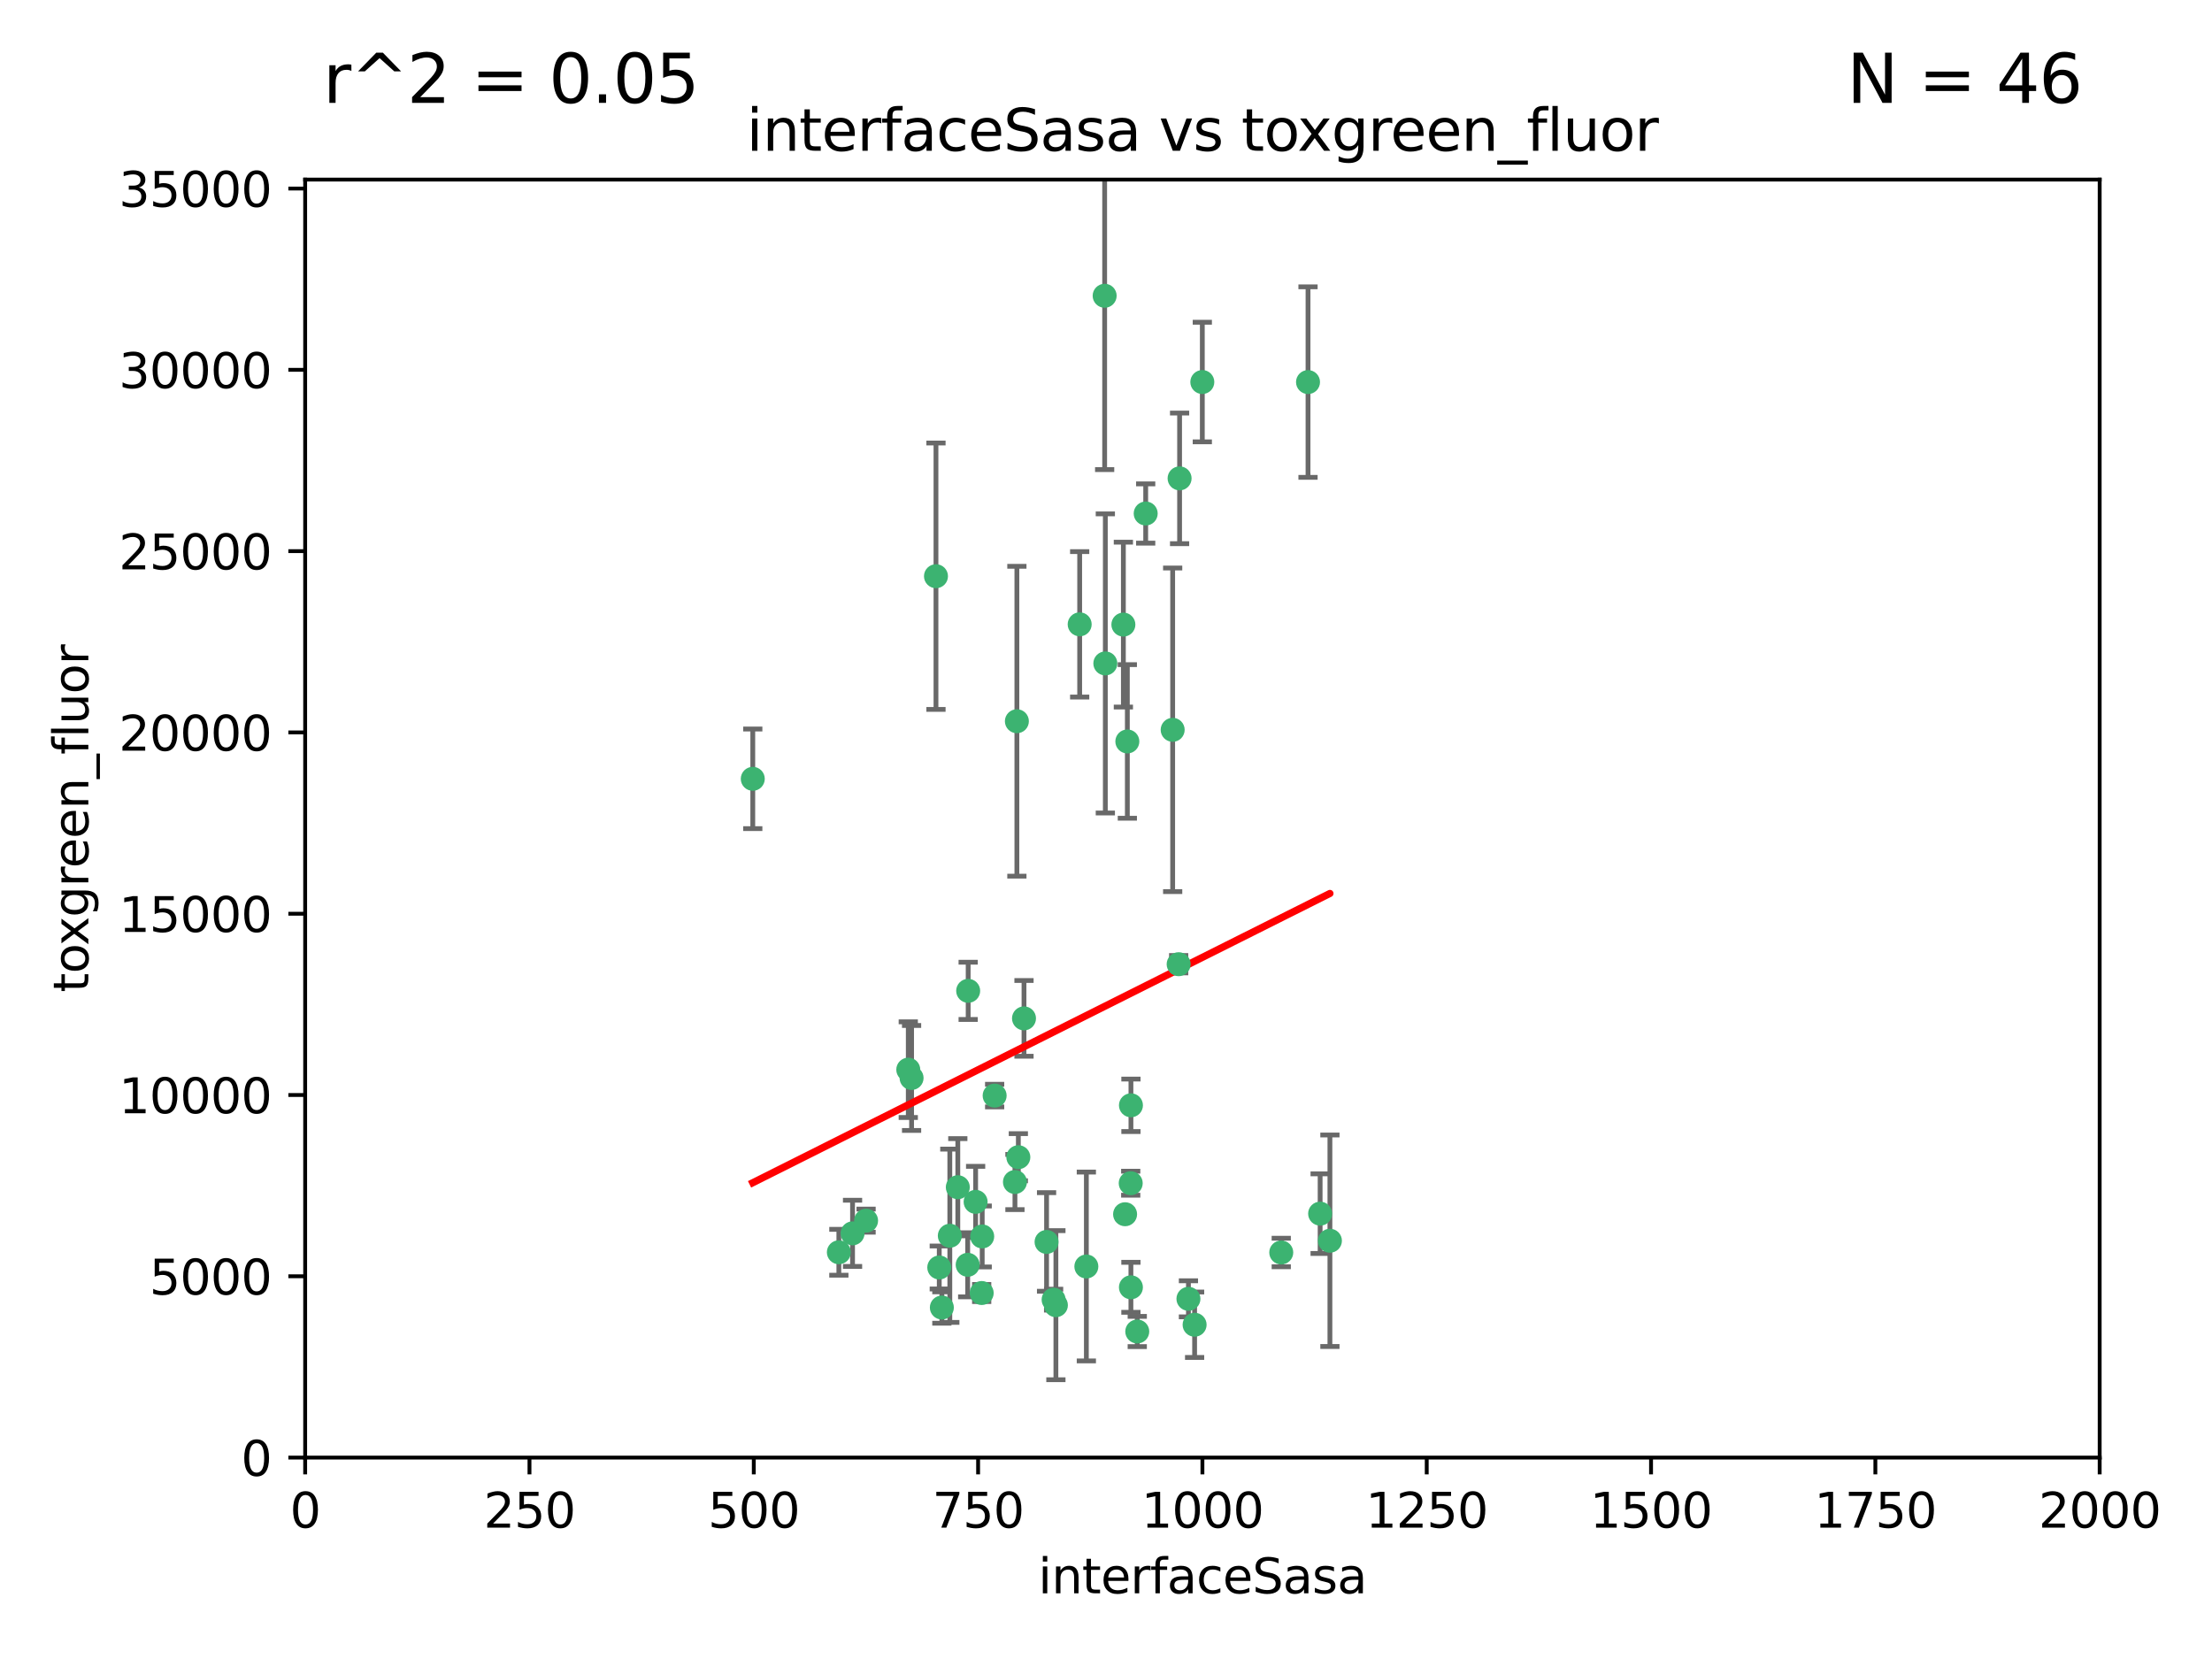 <?xml version="1.0" encoding="utf-8" standalone="no"?>
<!DOCTYPE svg PUBLIC "-//W3C//DTD SVG 1.1//EN"
  "http://www.w3.org/Graphics/SVG/1.1/DTD/svg11.dtd">
<svg xmlns:xlink="http://www.w3.org/1999/xlink" width="460.8pt" height="345.6pt" viewBox="0 0 460.8 345.6" xmlns="http://www.w3.org/2000/svg" version="1.1">
 <defs>
  <style type="text/css">*{stroke-linejoin: round; stroke-linecap: butt}</style>
 </defs>
 <g id="figure_1">
  <g id="patch_1">
   <path d="M 0 345.6 
L 460.8 345.6 
L 460.8 0 
L 0 0 
z
" style="fill: #ffffff"/>
  </g>
  <g id="axes_1">
   <g id="patch_2">
    <path d="M 63.571 303.64 
L 437.4 303.64 
L 437.4 37.411 
L 63.571 37.411 
z
" style="fill: #ffffff"/>
   </g>
   <g id="PathCollection_1">
    <defs>
     <path id="m2a65ffb63d" d="M 0 1.118 
C 0.297 1.118 0.581 1 0.791 0.791 
C 1 0.581 1.118 0.297 1.118 0 
C 1.118 -0.297 1 -0.581 0.791 -0.791 
C 0.581 -1 0.297 -1.118 0 -1.118 
C -0.297 -1.118 -0.581 -1 -0.791 -0.791 
C -1 -0.581 -1.118 -0.297 -1.118 0 
C -1.118 0.297 -1 0.581 -0.791 0.791 
C -0.581 1 -0.297 1.118 0 1.118 
z
" style="stroke: #3cb371"/>
    </defs>
    <g clip-path="url(#p17be8ea559)">
     <use xlink:href="#m2a65ffb63d" x="272.484" y="79.593" style="fill: #3cb371; stroke: #3cb371"/>
     <use xlink:href="#m2a65ffb63d" x="230.119" y="61.614" style="fill: #3cb371; stroke: #3cb371"/>
     <use xlink:href="#m2a65ffb63d" x="174.75" y="260.87" style="fill: #3cb371; stroke: #3cb371"/>
     <use xlink:href="#m2a65ffb63d" x="234.02" y="130.114" style="fill: #3cb371; stroke: #3cb371"/>
     <use xlink:href="#m2a65ffb63d" x="230.261" y="138.203" style="fill: #3cb371; stroke: #3cb371"/>
     <use xlink:href="#m2a65ffb63d" x="238.669" y="106.972" style="fill: #3cb371; stroke: #3cb371"/>
     <use xlink:href="#m2a65ffb63d" x="245.731" y="99.654" style="fill: #3cb371; stroke: #3cb371"/>
     <use xlink:href="#m2a65ffb63d" x="266.908" y="260.914" style="fill: #3cb371; stroke: #3cb371"/>
     <use xlink:href="#m2a65ffb63d" x="224.916" y="130.059" style="fill: #3cb371; stroke: #3cb371"/>
     <use xlink:href="#m2a65ffb63d" x="250.465" y="79.585" style="fill: #3cb371; stroke: #3cb371"/>
     <use xlink:href="#m2a65ffb63d" x="201.688" y="206.41" style="fill: #3cb371; stroke: #3cb371"/>
     <use xlink:href="#m2a65ffb63d" x="194.981" y="120.034" style="fill: #3cb371; stroke: #3cb371"/>
     <use xlink:href="#m2a65ffb63d" x="204.503" y="269.359" style="fill: #3cb371; stroke: #3cb371"/>
     <use xlink:href="#m2a65ffb63d" x="275.007" y="252.825" style="fill: #3cb371; stroke: #3cb371"/>
     <use xlink:href="#m2a65ffb63d" x="234.375" y="252.947" style="fill: #3cb371; stroke: #3cb371"/>
     <use xlink:href="#m2a65ffb63d" x="212.14" y="241.067" style="fill: #3cb371; stroke: #3cb371"/>
     <use xlink:href="#m2a65ffb63d" x="195.666" y="264.042" style="fill: #3cb371; stroke: #3cb371"/>
     <use xlink:href="#m2a65ffb63d" x="235.596" y="230.255" style="fill: #3cb371; stroke: #3cb371"/>
     <use xlink:href="#m2a65ffb63d" x="247.573" y="270.567" style="fill: #3cb371; stroke: #3cb371"/>
     <use xlink:href="#m2a65ffb63d" x="235.59" y="268.169" style="fill: #3cb371; stroke: #3cb371"/>
     <use xlink:href="#m2a65ffb63d" x="201.587" y="263.481" style="fill: #3cb371; stroke: #3cb371"/>
     <use xlink:href="#m2a65ffb63d" x="236.912" y="277.375" style="fill: #3cb371; stroke: #3cb371"/>
     <use xlink:href="#m2a65ffb63d" x="219.488" y="270.746" style="fill: #3cb371; stroke: #3cb371"/>
     <use xlink:href="#m2a65ffb63d" x="196.206" y="272.382" style="fill: #3cb371; stroke: #3cb371"/>
     <use xlink:href="#m2a65ffb63d" x="189.211" y="222.83" style="fill: #3cb371; stroke: #3cb371"/>
     <use xlink:href="#m2a65ffb63d" x="226.308" y="263.833" style="fill: #3cb371; stroke: #3cb371"/>
     <use xlink:href="#m2a65ffb63d" x="203.241" y="250.369" style="fill: #3cb371; stroke: #3cb371"/>
     <use xlink:href="#m2a65ffb63d" x="211.835" y="150.246" style="fill: #3cb371; stroke: #3cb371"/>
     <use xlink:href="#m2a65ffb63d" x="277.046" y="258.47" style="fill: #3cb371; stroke: #3cb371"/>
     <use xlink:href="#m2a65ffb63d" x="245.536" y="200.861" style="fill: #3cb371; stroke: #3cb371"/>
     <use xlink:href="#m2a65ffb63d" x="244.288" y="152.035" style="fill: #3cb371; stroke: #3cb371"/>
     <use xlink:href="#m2a65ffb63d" x="248.859" y="275.967" style="fill: #3cb371; stroke: #3cb371"/>
     <use xlink:href="#m2a65ffb63d" x="213.318" y="212.147" style="fill: #3cb371; stroke: #3cb371"/>
     <use xlink:href="#m2a65ffb63d" x="204.611" y="257.576" style="fill: #3cb371; stroke: #3cb371"/>
     <use xlink:href="#m2a65ffb63d" x="219.963" y="271.896" style="fill: #3cb371; stroke: #3cb371"/>
     <use xlink:href="#m2a65ffb63d" x="177.602" y="256.929" style="fill: #3cb371; stroke: #3cb371"/>
     <use xlink:href="#m2a65ffb63d" x="189.899" y="224.561" style="fill: #3cb371; stroke: #3cb371"/>
     <use xlink:href="#m2a65ffb63d" x="180.421" y="254.285" style="fill: #3cb371; stroke: #3cb371"/>
     <use xlink:href="#m2a65ffb63d" x="197.864" y="257.429" style="fill: #3cb371; stroke: #3cb371"/>
     <use xlink:href="#m2a65ffb63d" x="234.846" y="154.457" style="fill: #3cb371; stroke: #3cb371"/>
     <use xlink:href="#m2a65ffb63d" x="218.019" y="258.72" style="fill: #3cb371; stroke: #3cb371"/>
     <use xlink:href="#m2a65ffb63d" x="211.432" y="246.235" style="fill: #3cb371; stroke: #3cb371"/>
     <use xlink:href="#m2a65ffb63d" x="199.529" y="247.319" style="fill: #3cb371; stroke: #3cb371"/>
     <use xlink:href="#m2a65ffb63d" x="235.549" y="246.485" style="fill: #3cb371; stroke: #3cb371"/>
     <use xlink:href="#m2a65ffb63d" x="207.202" y="228.234" style="fill: #3cb371; stroke: #3cb371"/>
     <use xlink:href="#m2a65ffb63d" x="156.817" y="162.243" style="fill: #3cb371; stroke: #3cb371"/>
    </g>
   </g>
   <g id="matplotlib.axis_1">
    <g id="xtick_1">
     <g id="line2d_1">
      <defs>
       <path id="m87b135589a" d="M 0 0 
L 0 3.5 
" style="stroke: #000000; stroke-width: 0.8"/>
      </defs>
      <g>
       <use xlink:href="#m87b135589a" x="63.571" y="303.64" style="stroke: #000000; stroke-width: 0.8"/>
      </g>
     </g>
     <g id="text_1">
      <!-- 0 -->
      <g transform="translate(60.39 318.238)scale(0.1 -0.1)">
       <defs>
        <path id="DejaVuSans-30" d="M 2034 4250 
Q 1547 4250 1301 3770 
Q 1056 3291 1056 2328 
Q 1056 1369 1301 889 
Q 1547 409 2034 409 
Q 2525 409 2770 889 
Q 3016 1369 3016 2328 
Q 3016 3291 2770 3770 
Q 2525 4250 2034 4250 
z
M 2034 4750 
Q 2819 4750 3233 4129 
Q 3647 3509 3647 2328 
Q 3647 1150 3233 529 
Q 2819 -91 2034 -91 
Q 1250 -91 836 529 
Q 422 1150 422 2328 
Q 422 3509 836 4129 
Q 1250 4750 2034 4750 
z
" transform="scale(0.016)"/>
       </defs>
       <use xlink:href="#DejaVuSans-30"/>
      </g>
     </g>
    </g>
    <g id="xtick_2">
     <g id="line2d_2">
      <g>
       <use xlink:href="#m87b135589a" x="110.3" y="303.64" style="stroke: #000000; stroke-width: 0.8"/>
      </g>
     </g>
     <g id="text_2">
      <!-- 250 -->
      <g transform="translate(100.756 318.238)scale(0.1 -0.1)">
       <defs>
        <path id="DejaVuSans-32" d="M 1228 531 
L 3431 531 
L 3431 0 
L 469 0 
L 469 531 
Q 828 903 1448 1529 
Q 2069 2156 2228 2338 
Q 2531 2678 2651 2914 
Q 2772 3150 2772 3378 
Q 2772 3750 2511 3984 
Q 2250 4219 1831 4219 
Q 1534 4219 1204 4116 
Q 875 4013 500 3803 
L 500 4441 
Q 881 4594 1212 4672 
Q 1544 4750 1819 4750 
Q 2544 4750 2975 4387 
Q 3406 4025 3406 3419 
Q 3406 3131 3298 2873 
Q 3191 2616 2906 2266 
Q 2828 2175 2409 1742 
Q 1991 1309 1228 531 
z
" transform="scale(0.016)"/>
        <path id="DejaVuSans-35" d="M 691 4666 
L 3169 4666 
L 3169 4134 
L 1269 4134 
L 1269 2991 
Q 1406 3038 1543 3061 
Q 1681 3084 1819 3084 
Q 2600 3084 3056 2656 
Q 3513 2228 3513 1497 
Q 3513 744 3044 326 
Q 2575 -91 1722 -91 
Q 1428 -91 1123 -41 
Q 819 9 494 109 
L 494 744 
Q 775 591 1075 516 
Q 1375 441 1709 441 
Q 2250 441 2565 725 
Q 2881 1009 2881 1497 
Q 2881 1984 2565 2268 
Q 2250 2553 1709 2553 
Q 1456 2553 1204 2497 
Q 953 2441 691 2322 
L 691 4666 
z
" transform="scale(0.016)"/>
       </defs>
       <use xlink:href="#DejaVuSans-32"/>
       <use xlink:href="#DejaVuSans-35" x="63.623"/>
       <use xlink:href="#DejaVuSans-30" x="127.246"/>
      </g>
     </g>
    </g>
    <g id="xtick_3">
     <g id="line2d_3">
      <g>
       <use xlink:href="#m87b135589a" x="157.028" y="303.64" style="stroke: #000000; stroke-width: 0.8"/>
      </g>
     </g>
     <g id="text_3">
      <!-- 500 -->
      <g transform="translate(147.485 318.238)scale(0.1 -0.1)">
       <use xlink:href="#DejaVuSans-35"/>
       <use xlink:href="#DejaVuSans-30" x="63.623"/>
       <use xlink:href="#DejaVuSans-30" x="127.246"/>
      </g>
     </g>
    </g>
    <g id="xtick_4">
     <g id="line2d_4">
      <g>
       <use xlink:href="#m87b135589a" x="203.757" y="303.64" style="stroke: #000000; stroke-width: 0.8"/>
      </g>
     </g>
     <g id="text_4">
      <!-- 750 -->
      <g transform="translate(194.213 318.238)scale(0.1 -0.1)">
       <defs>
        <path id="DejaVuSans-37" d="M 525 4666 
L 3525 4666 
L 3525 4397 
L 1831 0 
L 1172 0 
L 2766 4134 
L 525 4134 
L 525 4666 
z
" transform="scale(0.016)"/>
       </defs>
       <use xlink:href="#DejaVuSans-37"/>
       <use xlink:href="#DejaVuSans-35" x="63.623"/>
       <use xlink:href="#DejaVuSans-30" x="127.246"/>
      </g>
     </g>
    </g>
    <g id="xtick_5">
     <g id="line2d_5">
      <g>
       <use xlink:href="#m87b135589a" x="250.486" y="303.64" style="stroke: #000000; stroke-width: 0.8"/>
      </g>
     </g>
     <g id="text_5">
      <!-- 1000 -->
      <g transform="translate(237.761 318.238)scale(0.1 -0.1)">
       <defs>
        <path id="DejaVuSans-31" d="M 794 531 
L 1825 531 
L 1825 4091 
L 703 3866 
L 703 4441 
L 1819 4666 
L 2450 4666 
L 2450 531 
L 3481 531 
L 3481 0 
L 794 0 
L 794 531 
z
" transform="scale(0.016)"/>
       </defs>
       <use xlink:href="#DejaVuSans-31"/>
       <use xlink:href="#DejaVuSans-30" x="63.623"/>
       <use xlink:href="#DejaVuSans-30" x="127.246"/>
       <use xlink:href="#DejaVuSans-30" x="190.869"/>
      </g>
     </g>
    </g>
    <g id="xtick_6">
     <g id="line2d_6">
      <g>
       <use xlink:href="#m87b135589a" x="297.214" y="303.64" style="stroke: #000000; stroke-width: 0.8"/>
      </g>
     </g>
     <g id="text_6">
      <!-- 1250 -->
      <g transform="translate(284.489 318.238)scale(0.1 -0.1)">
       <use xlink:href="#DejaVuSans-31"/>
       <use xlink:href="#DejaVuSans-32" x="63.623"/>
       <use xlink:href="#DejaVuSans-35" x="127.246"/>
       <use xlink:href="#DejaVuSans-30" x="190.869"/>
      </g>
     </g>
    </g>
    <g id="xtick_7">
     <g id="line2d_7">
      <g>
       <use xlink:href="#m87b135589a" x="343.943" y="303.64" style="stroke: #000000; stroke-width: 0.8"/>
      </g>
     </g>
     <g id="text_7">
      <!-- 1500 -->
      <g transform="translate(331.218 318.238)scale(0.1 -0.1)">
       <use xlink:href="#DejaVuSans-31"/>
       <use xlink:href="#DejaVuSans-35" x="63.623"/>
       <use xlink:href="#DejaVuSans-30" x="127.246"/>
       <use xlink:href="#DejaVuSans-30" x="190.869"/>
      </g>
     </g>
    </g>
    <g id="xtick_8">
     <g id="line2d_8">
      <g>
       <use xlink:href="#m87b135589a" x="390.671" y="303.64" style="stroke: #000000; stroke-width: 0.8"/>
      </g>
     </g>
     <g id="text_8">
      <!-- 1750 -->
      <g transform="translate(377.946 318.238)scale(0.1 -0.1)">
       <use xlink:href="#DejaVuSans-31"/>
       <use xlink:href="#DejaVuSans-37" x="63.623"/>
       <use xlink:href="#DejaVuSans-35" x="127.246"/>
       <use xlink:href="#DejaVuSans-30" x="190.869"/>
      </g>
     </g>
    </g>
    <g id="xtick_9">
     <g id="line2d_9">
      <g>
       <use xlink:href="#m87b135589a" x="437.4" y="303.64" style="stroke: #000000; stroke-width: 0.8"/>
      </g>
     </g>
     <g id="text_9">
      <!-- 2000 -->
      <g transform="translate(424.675 318.238)scale(0.1 -0.1)">
       <use xlink:href="#DejaVuSans-32"/>
       <use xlink:href="#DejaVuSans-30" x="63.623"/>
       <use xlink:href="#DejaVuSans-30" x="127.246"/>
       <use xlink:href="#DejaVuSans-30" x="190.869"/>
      </g>
     </g>
    </g>
    <g id="text_10">
     <!-- interfaceSasa -->
     <g transform="translate(216.279 331.917)scale(0.1 -0.1)">
      <defs>
       <path id="DejaVuSans-69" d="M 603 3500 
L 1178 3500 
L 1178 0 
L 603 0 
L 603 3500 
z
M 603 4863 
L 1178 4863 
L 1178 4134 
L 603 4134 
L 603 4863 
z
" transform="scale(0.016)"/>
       <path id="DejaVuSans-6e" d="M 3513 2113 
L 3513 0 
L 2938 0 
L 2938 2094 
Q 2938 2591 2744 2837 
Q 2550 3084 2163 3084 
Q 1697 3084 1428 2787 
Q 1159 2491 1159 1978 
L 1159 0 
L 581 0 
L 581 3500 
L 1159 3500 
L 1159 2956 
Q 1366 3272 1645 3428 
Q 1925 3584 2291 3584 
Q 2894 3584 3203 3211 
Q 3513 2838 3513 2113 
z
" transform="scale(0.016)"/>
       <path id="DejaVuSans-74" d="M 1172 4494 
L 1172 3500 
L 2356 3500 
L 2356 3053 
L 1172 3053 
L 1172 1153 
Q 1172 725 1289 603 
Q 1406 481 1766 481 
L 2356 481 
L 2356 0 
L 1766 0 
Q 1100 0 847 248 
Q 594 497 594 1153 
L 594 3053 
L 172 3053 
L 172 3500 
L 594 3500 
L 594 4494 
L 1172 4494 
z
" transform="scale(0.016)"/>
       <path id="DejaVuSans-65" d="M 3597 1894 
L 3597 1613 
L 953 1613 
Q 991 1019 1311 708 
Q 1631 397 2203 397 
Q 2534 397 2845 478 
Q 3156 559 3463 722 
L 3463 178 
Q 3153 47 2828 -22 
Q 2503 -91 2169 -91 
Q 1331 -91 842 396 
Q 353 884 353 1716 
Q 353 2575 817 3079 
Q 1281 3584 2069 3584 
Q 2775 3584 3186 3129 
Q 3597 2675 3597 1894 
z
M 3022 2063 
Q 3016 2534 2758 2815 
Q 2500 3097 2075 3097 
Q 1594 3097 1305 2825 
Q 1016 2553 972 2059 
L 3022 2063 
z
" transform="scale(0.016)"/>
       <path id="DejaVuSans-72" d="M 2631 2963 
Q 2534 3019 2420 3045 
Q 2306 3072 2169 3072 
Q 1681 3072 1420 2755 
Q 1159 2438 1159 1844 
L 1159 0 
L 581 0 
L 581 3500 
L 1159 3500 
L 1159 2956 
Q 1341 3275 1631 3429 
Q 1922 3584 2338 3584 
Q 2397 3584 2469 3576 
Q 2541 3569 2628 3553 
L 2631 2963 
z
" transform="scale(0.016)"/>
       <path id="DejaVuSans-66" d="M 2375 4863 
L 2375 4384 
L 1825 4384 
Q 1516 4384 1395 4259 
Q 1275 4134 1275 3809 
L 1275 3500 
L 2222 3500 
L 2222 3053 
L 1275 3053 
L 1275 0 
L 697 0 
L 697 3053 
L 147 3053 
L 147 3500 
L 697 3500 
L 697 3744 
Q 697 4328 969 4595 
Q 1241 4863 1831 4863 
L 2375 4863 
z
" transform="scale(0.016)"/>
       <path id="DejaVuSans-61" d="M 2194 1759 
Q 1497 1759 1228 1600 
Q 959 1441 959 1056 
Q 959 750 1161 570 
Q 1363 391 1709 391 
Q 2188 391 2477 730 
Q 2766 1069 2766 1631 
L 2766 1759 
L 2194 1759 
z
M 3341 1997 
L 3341 0 
L 2766 0 
L 2766 531 
Q 2569 213 2275 61 
Q 1981 -91 1556 -91 
Q 1019 -91 701 211 
Q 384 513 384 1019 
Q 384 1609 779 1909 
Q 1175 2209 1959 2209 
L 2766 2209 
L 2766 2266 
Q 2766 2663 2505 2880 
Q 2244 3097 1772 3097 
Q 1472 3097 1187 3025 
Q 903 2953 641 2809 
L 641 3341 
Q 956 3463 1253 3523 
Q 1550 3584 1831 3584 
Q 2591 3584 2966 3190 
Q 3341 2797 3341 1997 
z
" transform="scale(0.016)"/>
       <path id="DejaVuSans-63" d="M 3122 3366 
L 3122 2828 
Q 2878 2963 2633 3030 
Q 2388 3097 2138 3097 
Q 1578 3097 1268 2742 
Q 959 2388 959 1747 
Q 959 1106 1268 751 
Q 1578 397 2138 397 
Q 2388 397 2633 464 
Q 2878 531 3122 666 
L 3122 134 
Q 2881 22 2623 -34 
Q 2366 -91 2075 -91 
Q 1284 -91 818 406 
Q 353 903 353 1747 
Q 353 2603 823 3093 
Q 1294 3584 2113 3584 
Q 2378 3584 2631 3529 
Q 2884 3475 3122 3366 
z
" transform="scale(0.016)"/>
       <path id="DejaVuSans-53" d="M 3425 4513 
L 3425 3897 
Q 3066 4069 2747 4153 
Q 2428 4238 2131 4238 
Q 1616 4238 1336 4038 
Q 1056 3838 1056 3469 
Q 1056 3159 1242 3001 
Q 1428 2844 1947 2747 
L 2328 2669 
Q 3034 2534 3370 2195 
Q 3706 1856 3706 1288 
Q 3706 609 3251 259 
Q 2797 -91 1919 -91 
Q 1588 -91 1214 -16 
Q 841 59 441 206 
L 441 856 
Q 825 641 1194 531 
Q 1563 422 1919 422 
Q 2459 422 2753 634 
Q 3047 847 3047 1241 
Q 3047 1584 2836 1778 
Q 2625 1972 2144 2069 
L 1759 2144 
Q 1053 2284 737 2584 
Q 422 2884 422 3419 
Q 422 4038 858 4394 
Q 1294 4750 2059 4750 
Q 2388 4750 2728 4690 
Q 3069 4631 3425 4513 
z
" transform="scale(0.016)"/>
       <path id="DejaVuSans-73" d="M 2834 3397 
L 2834 2853 
Q 2591 2978 2328 3040 
Q 2066 3103 1784 3103 
Q 1356 3103 1142 2972 
Q 928 2841 928 2578 
Q 928 2378 1081 2264 
Q 1234 2150 1697 2047 
L 1894 2003 
Q 2506 1872 2764 1633 
Q 3022 1394 3022 966 
Q 3022 478 2636 193 
Q 2250 -91 1575 -91 
Q 1294 -91 989 -36 
Q 684 19 347 128 
L 347 722 
Q 666 556 975 473 
Q 1284 391 1588 391 
Q 1994 391 2212 530 
Q 2431 669 2431 922 
Q 2431 1156 2273 1281 
Q 2116 1406 1581 1522 
L 1381 1569 
Q 847 1681 609 1914 
Q 372 2147 372 2553 
Q 372 3047 722 3315 
Q 1072 3584 1716 3584 
Q 2034 3584 2315 3537 
Q 2597 3491 2834 3397 
z
" transform="scale(0.016)"/>
      </defs>
      <use xlink:href="#DejaVuSans-69"/>
      <use xlink:href="#DejaVuSans-6e" x="27.783"/>
      <use xlink:href="#DejaVuSans-74" x="91.162"/>
      <use xlink:href="#DejaVuSans-65" x="130.371"/>
      <use xlink:href="#DejaVuSans-72" x="191.895"/>
      <use xlink:href="#DejaVuSans-66" x="233.008"/>
      <use xlink:href="#DejaVuSans-61" x="268.213"/>
      <use xlink:href="#DejaVuSans-63" x="329.492"/>
      <use xlink:href="#DejaVuSans-65" x="384.473"/>
      <use xlink:href="#DejaVuSans-53" x="445.996"/>
      <use xlink:href="#DejaVuSans-61" x="509.473"/>
      <use xlink:href="#DejaVuSans-73" x="570.752"/>
      <use xlink:href="#DejaVuSans-61" x="622.852"/>
     </g>
    </g>
   </g>
   <g id="matplotlib.axis_2">
    <g id="ytick_1">
     <g id="line2d_10">
      <defs>
       <path id="md78df93bb4" d="M 0 0 
L -3.5 0 
" style="stroke: #000000; stroke-width: 0.8"/>
      </defs>
      <g>
       <use xlink:href="#md78df93bb4" x="63.571" y="303.64" style="stroke: #000000; stroke-width: 0.8"/>
      </g>
     </g>
     <g id="text_11">
      <!-- 0 -->
      <g transform="translate(50.209 307.439)scale(0.1 -0.1)">
       <use xlink:href="#DejaVuSans-30"/>
      </g>
     </g>
    </g>
    <g id="ytick_2">
     <g id="line2d_11">
      <g>
       <use xlink:href="#md78df93bb4" x="63.571" y="265.874" style="stroke: #000000; stroke-width: 0.8"/>
      </g>
     </g>
     <g id="text_12">
      <!-- 5000 -->
      <g transform="translate(31.121 269.673)scale(0.1 -0.1)">
       <use xlink:href="#DejaVuSans-35"/>
       <use xlink:href="#DejaVuSans-30" x="63.623"/>
       <use xlink:href="#DejaVuSans-30" x="127.246"/>
       <use xlink:href="#DejaVuSans-30" x="190.869"/>
      </g>
     </g>
    </g>
    <g id="ytick_3">
     <g id="line2d_12">
      <g>
       <use xlink:href="#md78df93bb4" x="63.571" y="228.108" style="stroke: #000000; stroke-width: 0.8"/>
      </g>
     </g>
     <g id="text_13">
      <!-- 10000 -->
      <g transform="translate(24.759 231.907)scale(0.1 -0.1)">
       <use xlink:href="#DejaVuSans-31"/>
       <use xlink:href="#DejaVuSans-30" x="63.623"/>
       <use xlink:href="#DejaVuSans-30" x="127.246"/>
       <use xlink:href="#DejaVuSans-30" x="190.869"/>
       <use xlink:href="#DejaVuSans-30" x="254.492"/>
      </g>
     </g>
    </g>
    <g id="ytick_4">
     <g id="line2d_13">
      <g>
       <use xlink:href="#md78df93bb4" x="63.571" y="190.342" style="stroke: #000000; stroke-width: 0.8"/>
      </g>
     </g>
     <g id="text_14">
      <!-- 15000 -->
      <g transform="translate(24.759 194.141)scale(0.1 -0.1)">
       <use xlink:href="#DejaVuSans-31"/>
       <use xlink:href="#DejaVuSans-35" x="63.623"/>
       <use xlink:href="#DejaVuSans-30" x="127.246"/>
       <use xlink:href="#DejaVuSans-30" x="190.869"/>
       <use xlink:href="#DejaVuSans-30" x="254.492"/>
      </g>
     </g>
    </g>
    <g id="ytick_5">
     <g id="line2d_14">
      <g>
       <use xlink:href="#md78df93bb4" x="63.571" y="152.576" style="stroke: #000000; stroke-width: 0.8"/>
      </g>
     </g>
     <g id="text_15">
      <!-- 20000 -->
      <g transform="translate(24.759 156.375)scale(0.1 -0.1)">
       <use xlink:href="#DejaVuSans-32"/>
       <use xlink:href="#DejaVuSans-30" x="63.623"/>
       <use xlink:href="#DejaVuSans-30" x="127.246"/>
       <use xlink:href="#DejaVuSans-30" x="190.869"/>
       <use xlink:href="#DejaVuSans-30" x="254.492"/>
      </g>
     </g>
    </g>
    <g id="ytick_6">
     <g id="line2d_15">
      <g>
       <use xlink:href="#md78df93bb4" x="63.571" y="114.81" style="stroke: #000000; stroke-width: 0.8"/>
      </g>
     </g>
     <g id="text_16">
      <!-- 25000 -->
      <g transform="translate(24.759 118.609)scale(0.1 -0.1)">
       <use xlink:href="#DejaVuSans-32"/>
       <use xlink:href="#DejaVuSans-35" x="63.623"/>
       <use xlink:href="#DejaVuSans-30" x="127.246"/>
       <use xlink:href="#DejaVuSans-30" x="190.869"/>
       <use xlink:href="#DejaVuSans-30" x="254.492"/>
      </g>
     </g>
    </g>
    <g id="ytick_7">
     <g id="line2d_16">
      <g>
       <use xlink:href="#md78df93bb4" x="63.571" y="77.044" style="stroke: #000000; stroke-width: 0.8"/>
      </g>
     </g>
     <g id="text_17">
      <!-- 30000 -->
      <g transform="translate(24.759 80.844)scale(0.1 -0.1)">
       <defs>
        <path id="DejaVuSans-33" d="M 2597 2516 
Q 3050 2419 3304 2112 
Q 3559 1806 3559 1356 
Q 3559 666 3084 287 
Q 2609 -91 1734 -91 
Q 1441 -91 1130 -33 
Q 819 25 488 141 
L 488 750 
Q 750 597 1062 519 
Q 1375 441 1716 441 
Q 2309 441 2620 675 
Q 2931 909 2931 1356 
Q 2931 1769 2642 2001 
Q 2353 2234 1838 2234 
L 1294 2234 
L 1294 2753 
L 1863 2753 
Q 2328 2753 2575 2939 
Q 2822 3125 2822 3475 
Q 2822 3834 2567 4026 
Q 2313 4219 1838 4219 
Q 1578 4219 1281 4162 
Q 984 4106 628 3988 
L 628 4550 
Q 988 4650 1302 4700 
Q 1616 4750 1894 4750 
Q 2613 4750 3031 4423 
Q 3450 4097 3450 3541 
Q 3450 3153 3228 2886 
Q 3006 2619 2597 2516 
z
" transform="scale(0.016)"/>
       </defs>
       <use xlink:href="#DejaVuSans-33"/>
       <use xlink:href="#DejaVuSans-30" x="63.623"/>
       <use xlink:href="#DejaVuSans-30" x="127.246"/>
       <use xlink:href="#DejaVuSans-30" x="190.869"/>
       <use xlink:href="#DejaVuSans-30" x="254.492"/>
      </g>
     </g>
    </g>
    <g id="ytick_8">
     <g id="line2d_17">
      <g>
       <use xlink:href="#md78df93bb4" x="63.571" y="39.278" style="stroke: #000000; stroke-width: 0.8"/>
      </g>
     </g>
     <g id="text_18">
      <!-- 35000 -->
      <g transform="translate(24.759 43.078)scale(0.1 -0.1)">
       <use xlink:href="#DejaVuSans-33"/>
       <use xlink:href="#DejaVuSans-35" x="63.623"/>
       <use xlink:href="#DejaVuSans-30" x="127.246"/>
       <use xlink:href="#DejaVuSans-30" x="190.869"/>
       <use xlink:href="#DejaVuSans-30" x="254.492"/>
      </g>
     </g>
    </g>
    <g id="text_19">
     <!-- toxgreen_fluor -->
     <g transform="translate(18.401 206.72)rotate(-90)scale(0.1 -0.1)">
      <defs>
       <path id="DejaVuSans-6f" d="M 1959 3097 
Q 1497 3097 1228 2736 
Q 959 2375 959 1747 
Q 959 1119 1226 758 
Q 1494 397 1959 397 
Q 2419 397 2687 759 
Q 2956 1122 2956 1747 
Q 2956 2369 2687 2733 
Q 2419 3097 1959 3097 
z
M 1959 3584 
Q 2709 3584 3137 3096 
Q 3566 2609 3566 1747 
Q 3566 888 3137 398 
Q 2709 -91 1959 -91 
Q 1206 -91 779 398 
Q 353 888 353 1747 
Q 353 2609 779 3096 
Q 1206 3584 1959 3584 
z
" transform="scale(0.016)"/>
       <path id="DejaVuSans-78" d="M 3513 3500 
L 2247 1797 
L 3578 0 
L 2900 0 
L 1881 1375 
L 863 0 
L 184 0 
L 1544 1831 
L 300 3500 
L 978 3500 
L 1906 2253 
L 2834 3500 
L 3513 3500 
z
" transform="scale(0.016)"/>
       <path id="DejaVuSans-67" d="M 2906 1791 
Q 2906 2416 2648 2759 
Q 2391 3103 1925 3103 
Q 1463 3103 1205 2759 
Q 947 2416 947 1791 
Q 947 1169 1205 825 
Q 1463 481 1925 481 
Q 2391 481 2648 825 
Q 2906 1169 2906 1791 
z
M 3481 434 
Q 3481 -459 3084 -895 
Q 2688 -1331 1869 -1331 
Q 1566 -1331 1297 -1286 
Q 1028 -1241 775 -1147 
L 775 -588 
Q 1028 -725 1275 -790 
Q 1522 -856 1778 -856 
Q 2344 -856 2625 -561 
Q 2906 -266 2906 331 
L 2906 616 
Q 2728 306 2450 153 
Q 2172 0 1784 0 
Q 1141 0 747 490 
Q 353 981 353 1791 
Q 353 2603 747 3093 
Q 1141 3584 1784 3584 
Q 2172 3584 2450 3431 
Q 2728 3278 2906 2969 
L 2906 3500 
L 3481 3500 
L 3481 434 
z
" transform="scale(0.016)"/>
       <path id="DejaVuSans-5f" d="M 3263 -1063 
L 3263 -1509 
L -63 -1509 
L -63 -1063 
L 3263 -1063 
z
" transform="scale(0.016)"/>
       <path id="DejaVuSans-6c" d="M 603 4863 
L 1178 4863 
L 1178 0 
L 603 0 
L 603 4863 
z
" transform="scale(0.016)"/>
       <path id="DejaVuSans-75" d="M 544 1381 
L 544 3500 
L 1119 3500 
L 1119 1403 
Q 1119 906 1312 657 
Q 1506 409 1894 409 
Q 2359 409 2629 706 
Q 2900 1003 2900 1516 
L 2900 3500 
L 3475 3500 
L 3475 0 
L 2900 0 
L 2900 538 
Q 2691 219 2414 64 
Q 2138 -91 1772 -91 
Q 1169 -91 856 284 
Q 544 659 544 1381 
z
M 1991 3584 
L 1991 3584 
z
" transform="scale(0.016)"/>
      </defs>
      <use xlink:href="#DejaVuSans-74"/>
      <use xlink:href="#DejaVuSans-6f" x="39.209"/>
      <use xlink:href="#DejaVuSans-78" x="97.266"/>
      <use xlink:href="#DejaVuSans-67" x="156.445"/>
      <use xlink:href="#DejaVuSans-72" x="219.922"/>
      <use xlink:href="#DejaVuSans-65" x="258.785"/>
      <use xlink:href="#DejaVuSans-65" x="320.309"/>
      <use xlink:href="#DejaVuSans-6e" x="381.832"/>
      <use xlink:href="#DejaVuSans-5f" x="445.211"/>
      <use xlink:href="#DejaVuSans-66" x="495.211"/>
      <use xlink:href="#DejaVuSans-6c" x="530.416"/>
      <use xlink:href="#DejaVuSans-75" x="558.199"/>
      <use xlink:href="#DejaVuSans-6f" x="621.578"/>
      <use xlink:href="#DejaVuSans-72" x="682.76"/>
     </g>
    </g>
   </g>
   <g id="LineCollection_1">
    <path d="M 272.484 99.437 
L 272.484 59.75 
" clip-path="url(#p17be8ea559)" style="fill: none; stroke: #696969"/>
    <path d="M 230.119 97.825 
L 230.119 25.402 
" clip-path="url(#p17be8ea559)" style="fill: none; stroke: #696969"/>
    <path d="M 174.75 265.648 
L 174.75 256.093 
" clip-path="url(#p17be8ea559)" style="fill: none; stroke: #696969"/>
    <path d="M 234.02 147.286 
L 234.02 112.943 
" clip-path="url(#p17be8ea559)" style="fill: none; stroke: #696969"/>
    <path d="M 230.261 169.362 
L 230.261 107.043 
" clip-path="url(#p17be8ea559)" style="fill: none; stroke: #696969"/>
    <path d="M 238.669 113.147 
L 238.669 100.797 
" clip-path="url(#p17be8ea559)" style="fill: none; stroke: #696969"/>
    <path d="M 245.731 113.257 
L 245.731 86.051 
" clip-path="url(#p17be8ea559)" style="fill: none; stroke: #696969"/>
    <path d="M 266.908 263.886 
L 266.908 257.941 
" clip-path="url(#p17be8ea559)" style="fill: none; stroke: #696969"/>
    <path d="M 224.916 145.209 
L 224.916 114.909 
" clip-path="url(#p17be8ea559)" style="fill: none; stroke: #696969"/>
    <path d="M 250.465 92.04 
L 250.465 67.13 
" clip-path="url(#p17be8ea559)" style="fill: none; stroke: #696969"/>
    <path d="M 201.688 212.375 
L 201.688 200.445 
" clip-path="url(#p17be8ea559)" style="fill: none; stroke: #696969"/>
    <path d="M 194.981 147.781 
L 194.981 92.287 
" clip-path="url(#p17be8ea559)" style="fill: none; stroke: #696969"/>
    <path d="M 204.503 271.136 
L 204.503 267.583 
" clip-path="url(#p17be8ea559)" style="fill: none; stroke: #696969"/>
    <path d="M 275.007 261.12 
L 275.007 244.53 
" clip-path="url(#p17be8ea559)" style="fill: none; stroke: #696969"/>
    <path d="M 234.375 253.886 
L 234.375 252.007 
" clip-path="url(#p17be8ea559)" style="fill: none; stroke: #696969"/>
    <path d="M 212.14 245.981 
L 212.14 236.153 
" clip-path="url(#p17be8ea559)" style="fill: none; stroke: #696969"/>
    <path d="M 195.666 268.515 
L 195.666 259.569 
" clip-path="url(#p17be8ea559)" style="fill: none; stroke: #696969"/>
    <path d="M 235.596 235.721 
L 235.596 224.789 
" clip-path="url(#p17be8ea559)" style="fill: none; stroke: #696969"/>
    <path d="M 247.573 274.323 
L 247.573 266.811 
" clip-path="url(#p17be8ea559)" style="fill: none; stroke: #696969"/>
    <path d="M 235.59 273.375 
L 235.59 262.964 
" clip-path="url(#p17be8ea559)" style="fill: none; stroke: #696969"/>
    <path d="M 201.587 270.16 
L 201.587 256.802 
" clip-path="url(#p17be8ea559)" style="fill: none; stroke: #696969"/>
    <path d="M 236.912 280.522 
L 236.912 274.227 
" clip-path="url(#p17be8ea559)" style="fill: none; stroke: #696969"/>
    <path d="M 219.488 272.926 
L 219.488 268.567 
" clip-path="url(#p17be8ea559)" style="fill: none; stroke: #696969"/>
    <path d="M 196.206 275.653 
L 196.206 269.11 
" clip-path="url(#p17be8ea559)" style="fill: none; stroke: #696969"/>
    <path d="M 189.211 232.795 
L 189.211 212.864 
" clip-path="url(#p17be8ea559)" style="fill: none; stroke: #696969"/>
    <path d="M 226.308 283.505 
L 226.308 244.161 
" clip-path="url(#p17be8ea559)" style="fill: none; stroke: #696969"/>
    <path d="M 203.241 257.768 
L 203.241 242.97 
" clip-path="url(#p17be8ea559)" style="fill: none; stroke: #696969"/>
    <path d="M 211.835 182.519 
L 211.835 117.972 
" clip-path="url(#p17be8ea559)" style="fill: none; stroke: #696969"/>
    <path d="M 277.046 280.499 
L 277.046 236.441 
" clip-path="url(#p17be8ea559)" style="fill: none; stroke: #696969"/>
    <path d="M 245.536 202.673 
L 245.536 199.049 
" clip-path="url(#p17be8ea559)" style="fill: none; stroke: #696969"/>
    <path d="M 244.288 185.743 
L 244.288 118.327 
" clip-path="url(#p17be8ea559)" style="fill: none; stroke: #696969"/>
    <path d="M 248.859 282.783 
L 248.859 269.152 
" clip-path="url(#p17be8ea559)" style="fill: none; stroke: #696969"/>
    <path d="M 213.318 220.035 
L 213.318 204.259 
" clip-path="url(#p17be8ea559)" style="fill: none; stroke: #696969"/>
    <path d="M 204.611 263.925 
L 204.611 251.227 
" clip-path="url(#p17be8ea559)" style="fill: none; stroke: #696969"/>
    <path d="M 219.963 287.425 
L 219.963 256.366 
" clip-path="url(#p17be8ea559)" style="fill: none; stroke: #696969"/>
    <path d="M 177.602 263.824 
L 177.602 250.034 
" clip-path="url(#p17be8ea559)" style="fill: none; stroke: #696969"/>
    <path d="M 189.899 235.496 
L 189.899 213.627 
" clip-path="url(#p17be8ea559)" style="fill: none; stroke: #696969"/>
    <path d="M 180.421 256.694 
L 180.421 251.875 
" clip-path="url(#p17be8ea559)" style="fill: none; stroke: #696969"/>
    <path d="M 197.864 275.478 
L 197.864 239.381 
" clip-path="url(#p17be8ea559)" style="fill: none; stroke: #696969"/>
    <path d="M 234.846 170.456 
L 234.846 138.458 
" clip-path="url(#p17be8ea559)" style="fill: none; stroke: #696969"/>
    <path d="M 218.019 268.99 
L 218.019 248.45 
" clip-path="url(#p17be8ea559)" style="fill: none; stroke: #696969"/>
    <path d="M 211.432 251.981 
L 211.432 240.488 
" clip-path="url(#p17be8ea559)" style="fill: none; stroke: #696969"/>
    <path d="M 199.529 257.444 
L 199.529 237.194 
" clip-path="url(#p17be8ea559)" style="fill: none; stroke: #696969"/>
    <path d="M 235.549 248.986 
L 235.549 243.983 
" clip-path="url(#p17be8ea559)" style="fill: none; stroke: #696969"/>
    <path d="M 207.202 230.592 
L 207.202 225.876 
" clip-path="url(#p17be8ea559)" style="fill: none; stroke: #696969"/>
    <path d="M 156.817 172.618 
L 156.817 151.867 
" clip-path="url(#p17be8ea559)" style="fill: none; stroke: #696969"/>
   </g>
   <g id="line2d_18">
    <defs>
     <path id="m84811ee1f0" d="M 2 0 
L -2 -0 
" style="stroke: #696969"/>
    </defs>
    <g clip-path="url(#p17be8ea559)">
     <use xlink:href="#m84811ee1f0" x="272.484" y="99.437" style="fill: #696969; stroke: #696969"/>
     <use xlink:href="#m84811ee1f0" x="230.119" y="97.825" style="fill: #696969; stroke: #696969"/>
     <use xlink:href="#m84811ee1f0" x="174.75" y="265.648" style="fill: #696969; stroke: #696969"/>
     <use xlink:href="#m84811ee1f0" x="234.02" y="147.286" style="fill: #696969; stroke: #696969"/>
     <use xlink:href="#m84811ee1f0" x="230.261" y="169.362" style="fill: #696969; stroke: #696969"/>
     <use xlink:href="#m84811ee1f0" x="238.669" y="113.147" style="fill: #696969; stroke: #696969"/>
     <use xlink:href="#m84811ee1f0" x="245.731" y="113.257" style="fill: #696969; stroke: #696969"/>
     <use xlink:href="#m84811ee1f0" x="266.908" y="263.886" style="fill: #696969; stroke: #696969"/>
     <use xlink:href="#m84811ee1f0" x="224.916" y="145.209" style="fill: #696969; stroke: #696969"/>
     <use xlink:href="#m84811ee1f0" x="250.465" y="92.04" style="fill: #696969; stroke: #696969"/>
     <use xlink:href="#m84811ee1f0" x="201.688" y="212.375" style="fill: #696969; stroke: #696969"/>
     <use xlink:href="#m84811ee1f0" x="194.981" y="147.781" style="fill: #696969; stroke: #696969"/>
     <use xlink:href="#m84811ee1f0" x="204.503" y="271.136" style="fill: #696969; stroke: #696969"/>
     <use xlink:href="#m84811ee1f0" x="275.007" y="261.12" style="fill: #696969; stroke: #696969"/>
     <use xlink:href="#m84811ee1f0" x="234.375" y="253.886" style="fill: #696969; stroke: #696969"/>
     <use xlink:href="#m84811ee1f0" x="212.14" y="245.981" style="fill: #696969; stroke: #696969"/>
     <use xlink:href="#m84811ee1f0" x="195.666" y="268.515" style="fill: #696969; stroke: #696969"/>
     <use xlink:href="#m84811ee1f0" x="235.596" y="235.721" style="fill: #696969; stroke: #696969"/>
     <use xlink:href="#m84811ee1f0" x="247.573" y="274.323" style="fill: #696969; stroke: #696969"/>
     <use xlink:href="#m84811ee1f0" x="235.59" y="273.375" style="fill: #696969; stroke: #696969"/>
     <use xlink:href="#m84811ee1f0" x="201.587" y="270.16" style="fill: #696969; stroke: #696969"/>
     <use xlink:href="#m84811ee1f0" x="236.912" y="280.522" style="fill: #696969; stroke: #696969"/>
     <use xlink:href="#m84811ee1f0" x="219.488" y="272.926" style="fill: #696969; stroke: #696969"/>
     <use xlink:href="#m84811ee1f0" x="196.206" y="275.653" style="fill: #696969; stroke: #696969"/>
     <use xlink:href="#m84811ee1f0" x="189.211" y="232.795" style="fill: #696969; stroke: #696969"/>
     <use xlink:href="#m84811ee1f0" x="226.308" y="283.505" style="fill: #696969; stroke: #696969"/>
     <use xlink:href="#m84811ee1f0" x="203.241" y="257.768" style="fill: #696969; stroke: #696969"/>
     <use xlink:href="#m84811ee1f0" x="211.835" y="182.519" style="fill: #696969; stroke: #696969"/>
     <use xlink:href="#m84811ee1f0" x="277.046" y="280.499" style="fill: #696969; stroke: #696969"/>
     <use xlink:href="#m84811ee1f0" x="245.536" y="202.673" style="fill: #696969; stroke: #696969"/>
     <use xlink:href="#m84811ee1f0" x="244.288" y="185.743" style="fill: #696969; stroke: #696969"/>
     <use xlink:href="#m84811ee1f0" x="248.859" y="282.783" style="fill: #696969; stroke: #696969"/>
     <use xlink:href="#m84811ee1f0" x="213.318" y="220.035" style="fill: #696969; stroke: #696969"/>
     <use xlink:href="#m84811ee1f0" x="204.611" y="263.925" style="fill: #696969; stroke: #696969"/>
     <use xlink:href="#m84811ee1f0" x="219.963" y="287.425" style="fill: #696969; stroke: #696969"/>
     <use xlink:href="#m84811ee1f0" x="177.602" y="263.824" style="fill: #696969; stroke: #696969"/>
     <use xlink:href="#m84811ee1f0" x="189.899" y="235.496" style="fill: #696969; stroke: #696969"/>
     <use xlink:href="#m84811ee1f0" x="180.421" y="256.694" style="fill: #696969; stroke: #696969"/>
     <use xlink:href="#m84811ee1f0" x="197.864" y="275.478" style="fill: #696969; stroke: #696969"/>
     <use xlink:href="#m84811ee1f0" x="234.846" y="170.456" style="fill: #696969; stroke: #696969"/>
     <use xlink:href="#m84811ee1f0" x="218.019" y="268.99" style="fill: #696969; stroke: #696969"/>
     <use xlink:href="#m84811ee1f0" x="211.432" y="251.981" style="fill: #696969; stroke: #696969"/>
     <use xlink:href="#m84811ee1f0" x="199.529" y="257.444" style="fill: #696969; stroke: #696969"/>
     <use xlink:href="#m84811ee1f0" x="235.549" y="248.986" style="fill: #696969; stroke: #696969"/>
     <use xlink:href="#m84811ee1f0" x="207.202" y="230.592" style="fill: #696969; stroke: #696969"/>
     <use xlink:href="#m84811ee1f0" x="156.817" y="172.618" style="fill: #696969; stroke: #696969"/>
    </g>
   </g>
   <g id="line2d_19">
    <g clip-path="url(#p17be8ea559)">
     <use xlink:href="#m84811ee1f0" x="272.484" y="59.75" style="fill: #696969; stroke: #696969"/>
     <use xlink:href="#m84811ee1f0" x="230.119" y="25.402" style="fill: #696969; stroke: #696969"/>
     <use xlink:href="#m84811ee1f0" x="174.75" y="256.093" style="fill: #696969; stroke: #696969"/>
     <use xlink:href="#m84811ee1f0" x="234.02" y="112.943" style="fill: #696969; stroke: #696969"/>
     <use xlink:href="#m84811ee1f0" x="230.261" y="107.043" style="fill: #696969; stroke: #696969"/>
     <use xlink:href="#m84811ee1f0" x="238.669" y="100.797" style="fill: #696969; stroke: #696969"/>
     <use xlink:href="#m84811ee1f0" x="245.731" y="86.051" style="fill: #696969; stroke: #696969"/>
     <use xlink:href="#m84811ee1f0" x="266.908" y="257.941" style="fill: #696969; stroke: #696969"/>
     <use xlink:href="#m84811ee1f0" x="224.916" y="114.909" style="fill: #696969; stroke: #696969"/>
     <use xlink:href="#m84811ee1f0" x="250.465" y="67.13" style="fill: #696969; stroke: #696969"/>
     <use xlink:href="#m84811ee1f0" x="201.688" y="200.445" style="fill: #696969; stroke: #696969"/>
     <use xlink:href="#m84811ee1f0" x="194.981" y="92.287" style="fill: #696969; stroke: #696969"/>
     <use xlink:href="#m84811ee1f0" x="204.503" y="267.583" style="fill: #696969; stroke: #696969"/>
     <use xlink:href="#m84811ee1f0" x="275.007" y="244.53" style="fill: #696969; stroke: #696969"/>
     <use xlink:href="#m84811ee1f0" x="234.375" y="252.007" style="fill: #696969; stroke: #696969"/>
     <use xlink:href="#m84811ee1f0" x="212.14" y="236.153" style="fill: #696969; stroke: #696969"/>
     <use xlink:href="#m84811ee1f0" x="195.666" y="259.569" style="fill: #696969; stroke: #696969"/>
     <use xlink:href="#m84811ee1f0" x="235.596" y="224.789" style="fill: #696969; stroke: #696969"/>
     <use xlink:href="#m84811ee1f0" x="247.573" y="266.811" style="fill: #696969; stroke: #696969"/>
     <use xlink:href="#m84811ee1f0" x="235.59" y="262.964" style="fill: #696969; stroke: #696969"/>
     <use xlink:href="#m84811ee1f0" x="201.587" y="256.802" style="fill: #696969; stroke: #696969"/>
     <use xlink:href="#m84811ee1f0" x="236.912" y="274.227" style="fill: #696969; stroke: #696969"/>
     <use xlink:href="#m84811ee1f0" x="219.488" y="268.567" style="fill: #696969; stroke: #696969"/>
     <use xlink:href="#m84811ee1f0" x="196.206" y="269.11" style="fill: #696969; stroke: #696969"/>
     <use xlink:href="#m84811ee1f0" x="189.211" y="212.864" style="fill: #696969; stroke: #696969"/>
     <use xlink:href="#m84811ee1f0" x="226.308" y="244.161" style="fill: #696969; stroke: #696969"/>
     <use xlink:href="#m84811ee1f0" x="203.241" y="242.97" style="fill: #696969; stroke: #696969"/>
     <use xlink:href="#m84811ee1f0" x="211.835" y="117.972" style="fill: #696969; stroke: #696969"/>
     <use xlink:href="#m84811ee1f0" x="277.046" y="236.441" style="fill: #696969; stroke: #696969"/>
     <use xlink:href="#m84811ee1f0" x="245.536" y="199.049" style="fill: #696969; stroke: #696969"/>
     <use xlink:href="#m84811ee1f0" x="244.288" y="118.327" style="fill: #696969; stroke: #696969"/>
     <use xlink:href="#m84811ee1f0" x="248.859" y="269.152" style="fill: #696969; stroke: #696969"/>
     <use xlink:href="#m84811ee1f0" x="213.318" y="204.259" style="fill: #696969; stroke: #696969"/>
     <use xlink:href="#m84811ee1f0" x="204.611" y="251.227" style="fill: #696969; stroke: #696969"/>
     <use xlink:href="#m84811ee1f0" x="219.963" y="256.366" style="fill: #696969; stroke: #696969"/>
     <use xlink:href="#m84811ee1f0" x="177.602" y="250.034" style="fill: #696969; stroke: #696969"/>
     <use xlink:href="#m84811ee1f0" x="189.899" y="213.627" style="fill: #696969; stroke: #696969"/>
     <use xlink:href="#m84811ee1f0" x="180.421" y="251.875" style="fill: #696969; stroke: #696969"/>
     <use xlink:href="#m84811ee1f0" x="197.864" y="239.381" style="fill: #696969; stroke: #696969"/>
     <use xlink:href="#m84811ee1f0" x="234.846" y="138.458" style="fill: #696969; stroke: #696969"/>
     <use xlink:href="#m84811ee1f0" x="218.019" y="248.45" style="fill: #696969; stroke: #696969"/>
     <use xlink:href="#m84811ee1f0" x="211.432" y="240.488" style="fill: #696969; stroke: #696969"/>
     <use xlink:href="#m84811ee1f0" x="199.529" y="237.194" style="fill: #696969; stroke: #696969"/>
     <use xlink:href="#m84811ee1f0" x="235.549" y="243.983" style="fill: #696969; stroke: #696969"/>
     <use xlink:href="#m84811ee1f0" x="207.202" y="225.876" style="fill: #696969; stroke: #696969"/>
     <use xlink:href="#m84811ee1f0" x="156.817" y="151.867" style="fill: #696969; stroke: #696969"/>
    </g>
   </g>
   <g id="line2d_20">
    <path d="M 272.484 188.411 
L 230.119 209.644 
L 174.75 237.395 
L 234.02 207.689 
L 230.261 209.573 
L 238.669 205.359 
L 245.731 201.82 
L 266.908 191.205 
L 224.916 212.252 
L 250.465 199.447 
L 201.688 223.894 
L 194.981 227.255 
L 204.503 222.483 
L 275.007 187.146 
L 234.375 207.511 
L 212.14 218.655 
L 195.666 226.912 
L 235.596 206.899 
L 247.573 200.896 
L 235.59 206.902 
L 201.587 223.944 
L 236.912 206.239 
L 219.488 214.972 
L 196.206 226.641 
L 189.211 230.147 
L 226.308 211.554 
L 203.241 223.115 
L 211.835 218.808 
L 277.046 186.124 
L 245.536 201.917 
L 244.288 202.543 
L 248.859 200.251 
L 213.318 218.065 
L 204.611 222.428 
L 219.963 214.734 
L 177.602 235.965 
L 189.899 229.802 
L 180.421 234.553 
L 197.864 225.81 
L 234.846 207.275 
L 218.019 215.709 
L 211.432 219.01 
L 199.529 224.976 
L 235.549 206.922 
L 207.202 221.13 
L 156.817 246.383 
" clip-path="url(#p17be8ea559)" style="fill: none; stroke: #ff0000; stroke-width: 1.5; stroke-linecap: square"/>
   </g>
   <g id="line2d_21">
    <defs>
     <path id="m6e6196e20a" d="M 0 2 
C 0.53 2 1.039 1.789 1.414 1.414 
C 1.789 1.039 2 0.53 2 0 
C 2 -0.53 1.789 -1.039 1.414 -1.414 
C 1.039 -1.789 0.53 -2 0 -2 
C -0.53 -2 -1.039 -1.789 -1.414 -1.414 
C -1.789 -1.039 -2 -0.53 -2 0 
C -2 0.53 -1.789 1.039 -1.414 1.414 
C -1.039 1.789 -0.53 2 0 2 
z
" style="stroke: #3cb371"/>
    </defs>
    <g clip-path="url(#p17be8ea559)">
     <use xlink:href="#m6e6196e20a" x="272.484" y="79.593" style="fill: #3cb371; stroke: #3cb371"/>
     <use xlink:href="#m6e6196e20a" x="230.119" y="61.614" style="fill: #3cb371; stroke: #3cb371"/>
     <use xlink:href="#m6e6196e20a" x="174.75" y="260.87" style="fill: #3cb371; stroke: #3cb371"/>
     <use xlink:href="#m6e6196e20a" x="234.02" y="130.114" style="fill: #3cb371; stroke: #3cb371"/>
     <use xlink:href="#m6e6196e20a" x="230.261" y="138.203" style="fill: #3cb371; stroke: #3cb371"/>
     <use xlink:href="#m6e6196e20a" x="238.669" y="106.972" style="fill: #3cb371; stroke: #3cb371"/>
     <use xlink:href="#m6e6196e20a" x="245.731" y="99.654" style="fill: #3cb371; stroke: #3cb371"/>
     <use xlink:href="#m6e6196e20a" x="266.908" y="260.914" style="fill: #3cb371; stroke: #3cb371"/>
     <use xlink:href="#m6e6196e20a" x="224.916" y="130.059" style="fill: #3cb371; stroke: #3cb371"/>
     <use xlink:href="#m6e6196e20a" x="250.465" y="79.585" style="fill: #3cb371; stroke: #3cb371"/>
     <use xlink:href="#m6e6196e20a" x="201.688" y="206.41" style="fill: #3cb371; stroke: #3cb371"/>
     <use xlink:href="#m6e6196e20a" x="194.981" y="120.034" style="fill: #3cb371; stroke: #3cb371"/>
     <use xlink:href="#m6e6196e20a" x="204.503" y="269.359" style="fill: #3cb371; stroke: #3cb371"/>
     <use xlink:href="#m6e6196e20a" x="275.007" y="252.825" style="fill: #3cb371; stroke: #3cb371"/>
     <use xlink:href="#m6e6196e20a" x="234.375" y="252.947" style="fill: #3cb371; stroke: #3cb371"/>
     <use xlink:href="#m6e6196e20a" x="212.14" y="241.067" style="fill: #3cb371; stroke: #3cb371"/>
     <use xlink:href="#m6e6196e20a" x="195.666" y="264.042" style="fill: #3cb371; stroke: #3cb371"/>
     <use xlink:href="#m6e6196e20a" x="235.596" y="230.255" style="fill: #3cb371; stroke: #3cb371"/>
     <use xlink:href="#m6e6196e20a" x="247.573" y="270.567" style="fill: #3cb371; stroke: #3cb371"/>
     <use xlink:href="#m6e6196e20a" x="235.59" y="268.169" style="fill: #3cb371; stroke: #3cb371"/>
     <use xlink:href="#m6e6196e20a" x="201.587" y="263.481" style="fill: #3cb371; stroke: #3cb371"/>
     <use xlink:href="#m6e6196e20a" x="236.912" y="277.375" style="fill: #3cb371; stroke: #3cb371"/>
     <use xlink:href="#m6e6196e20a" x="219.488" y="270.746" style="fill: #3cb371; stroke: #3cb371"/>
     <use xlink:href="#m6e6196e20a" x="196.206" y="272.382" style="fill: #3cb371; stroke: #3cb371"/>
     <use xlink:href="#m6e6196e20a" x="189.211" y="222.83" style="fill: #3cb371; stroke: #3cb371"/>
     <use xlink:href="#m6e6196e20a" x="226.308" y="263.833" style="fill: #3cb371; stroke: #3cb371"/>
     <use xlink:href="#m6e6196e20a" x="203.241" y="250.369" style="fill: #3cb371; stroke: #3cb371"/>
     <use xlink:href="#m6e6196e20a" x="211.835" y="150.246" style="fill: #3cb371; stroke: #3cb371"/>
     <use xlink:href="#m6e6196e20a" x="277.046" y="258.47" style="fill: #3cb371; stroke: #3cb371"/>
     <use xlink:href="#m6e6196e20a" x="245.536" y="200.861" style="fill: #3cb371; stroke: #3cb371"/>
     <use xlink:href="#m6e6196e20a" x="244.288" y="152.035" style="fill: #3cb371; stroke: #3cb371"/>
     <use xlink:href="#m6e6196e20a" x="248.859" y="275.967" style="fill: #3cb371; stroke: #3cb371"/>
     <use xlink:href="#m6e6196e20a" x="213.318" y="212.147" style="fill: #3cb371; stroke: #3cb371"/>
     <use xlink:href="#m6e6196e20a" x="204.611" y="257.576" style="fill: #3cb371; stroke: #3cb371"/>
     <use xlink:href="#m6e6196e20a" x="219.963" y="271.896" style="fill: #3cb371; stroke: #3cb371"/>
     <use xlink:href="#m6e6196e20a" x="177.602" y="256.929" style="fill: #3cb371; stroke: #3cb371"/>
     <use xlink:href="#m6e6196e20a" x="189.899" y="224.561" style="fill: #3cb371; stroke: #3cb371"/>
     <use xlink:href="#m6e6196e20a" x="180.421" y="254.285" style="fill: #3cb371; stroke: #3cb371"/>
     <use xlink:href="#m6e6196e20a" x="197.864" y="257.429" style="fill: #3cb371; stroke: #3cb371"/>
     <use xlink:href="#m6e6196e20a" x="234.846" y="154.457" style="fill: #3cb371; stroke: #3cb371"/>
     <use xlink:href="#m6e6196e20a" x="218.019" y="258.72" style="fill: #3cb371; stroke: #3cb371"/>
     <use xlink:href="#m6e6196e20a" x="211.432" y="246.235" style="fill: #3cb371; stroke: #3cb371"/>
     <use xlink:href="#m6e6196e20a" x="199.529" y="247.319" style="fill: #3cb371; stroke: #3cb371"/>
     <use xlink:href="#m6e6196e20a" x="235.549" y="246.485" style="fill: #3cb371; stroke: #3cb371"/>
     <use xlink:href="#m6e6196e20a" x="207.202" y="228.234" style="fill: #3cb371; stroke: #3cb371"/>
     <use xlink:href="#m6e6196e20a" x="156.817" y="162.243" style="fill: #3cb371; stroke: #3cb371"/>
    </g>
   </g>
   <g id="patch_3">
    <path d="M 63.571 303.64 
L 63.571 37.411 
" style="fill: none; stroke: #000000; stroke-width: 0.8; stroke-linejoin: miter; stroke-linecap: square"/>
   </g>
   <g id="patch_4">
    <path d="M 437.4 303.64 
L 437.4 37.411 
" style="fill: none; stroke: #000000; stroke-width: 0.8; stroke-linejoin: miter; stroke-linecap: square"/>
   </g>
   <g id="patch_5">
    <path d="M 63.571 303.64 
L 437.4 303.64 
" style="fill: none; stroke: #000000; stroke-width: 0.8; stroke-linejoin: miter; stroke-linecap: square"/>
   </g>
   <g id="patch_6">
    <path d="M 63.571 37.411 
L 437.4 37.411 
" style="fill: none; stroke: #000000; stroke-width: 0.8; stroke-linejoin: miter; stroke-linecap: square"/>
   </g>
   <g id="text_20">
    <!-- N = 46 -->
    <g transform="translate(384.743 21.426)scale(0.14 -0.14)">
     <defs>
      <path id="DejaVuSans-4e" d="M 628 4666 
L 1478 4666 
L 3547 763 
L 3547 4666 
L 4159 4666 
L 4159 0 
L 3309 0 
L 1241 3903 
L 1241 0 
L 628 0 
L 628 4666 
z
" transform="scale(0.016)"/>
      <path id="DejaVuSans-20" transform="scale(0.016)"/>
      <path id="DejaVuSans-3d" d="M 678 2906 
L 4684 2906 
L 4684 2381 
L 678 2381 
L 678 2906 
z
M 678 1631 
L 4684 1631 
L 4684 1100 
L 678 1100 
L 678 1631 
z
" transform="scale(0.016)"/>
      <path id="DejaVuSans-34" d="M 2419 4116 
L 825 1625 
L 2419 1625 
L 2419 4116 
z
M 2253 4666 
L 3047 4666 
L 3047 1625 
L 3713 1625 
L 3713 1100 
L 3047 1100 
L 3047 0 
L 2419 0 
L 2419 1100 
L 313 1100 
L 313 1709 
L 2253 4666 
z
" transform="scale(0.016)"/>
      <path id="DejaVuSans-36" d="M 2113 2584 
Q 1688 2584 1439 2293 
Q 1191 2003 1191 1497 
Q 1191 994 1439 701 
Q 1688 409 2113 409 
Q 2538 409 2786 701 
Q 3034 994 3034 1497 
Q 3034 2003 2786 2293 
Q 2538 2584 2113 2584 
z
M 3366 4563 
L 3366 3988 
Q 3128 4100 2886 4159 
Q 2644 4219 2406 4219 
Q 1781 4219 1451 3797 
Q 1122 3375 1075 2522 
Q 1259 2794 1537 2939 
Q 1816 3084 2150 3084 
Q 2853 3084 3261 2657 
Q 3669 2231 3669 1497 
Q 3669 778 3244 343 
Q 2819 -91 2113 -91 
Q 1303 -91 875 529 
Q 447 1150 447 2328 
Q 447 3434 972 4092 
Q 1497 4750 2381 4750 
Q 2619 4750 2861 4703 
Q 3103 4656 3366 4563 
z
" transform="scale(0.016)"/>
     </defs>
     <use xlink:href="#DejaVuSans-4e"/>
     <use xlink:href="#DejaVuSans-20" x="74.805"/>
     <use xlink:href="#DejaVuSans-3d" x="106.592"/>
     <use xlink:href="#DejaVuSans-20" x="190.381"/>
     <use xlink:href="#DejaVuSans-34" x="222.168"/>
     <use xlink:href="#DejaVuSans-36" x="285.791"/>
    </g>
   </g>
   <g id="text_21">
    <!-- r^2 = 0.05 -->
    <g transform="translate(67.31 21.426)scale(0.14 -0.14)">
     <defs>
      <path id="DejaVuSans-5e" d="M 2988 4666 
L 4684 2925 
L 4056 2925 
L 2681 4159 
L 1306 2925 
L 678 2925 
L 2375 4666 
L 2988 4666 
z
" transform="scale(0.016)"/>
      <path id="DejaVuSans-2e" d="M 684 794 
L 1344 794 
L 1344 0 
L 684 0 
L 684 794 
z
" transform="scale(0.016)"/>
     </defs>
     <use xlink:href="#DejaVuSans-72"/>
     <use xlink:href="#DejaVuSans-5e" x="41.113"/>
     <use xlink:href="#DejaVuSans-32" x="124.902"/>
     <use xlink:href="#DejaVuSans-20" x="188.525"/>
     <use xlink:href="#DejaVuSans-3d" x="220.312"/>
     <use xlink:href="#DejaVuSans-20" x="304.102"/>
     <use xlink:href="#DejaVuSans-30" x="335.889"/>
     <use xlink:href="#DejaVuSans-2e" x="399.512"/>
     <use xlink:href="#DejaVuSans-30" x="431.299"/>
     <use xlink:href="#DejaVuSans-35" x="494.922"/>
    </g>
   </g>
   <g id="text_22">
    <!-- interfaceSasa vs toxgreen_fluor -->
    <g transform="translate(155.513 31.411)scale(0.12 -0.12)">
     <defs>
      <path id="DejaVuSans-76" d="M 191 3500 
L 800 3500 
L 1894 563 
L 2988 3500 
L 3597 3500 
L 2284 0 
L 1503 0 
L 191 3500 
z
" transform="scale(0.016)"/>
     </defs>
     <use xlink:href="#DejaVuSans-69"/>
     <use xlink:href="#DejaVuSans-6e" x="27.783"/>
     <use xlink:href="#DejaVuSans-74" x="91.162"/>
     <use xlink:href="#DejaVuSans-65" x="130.371"/>
     <use xlink:href="#DejaVuSans-72" x="191.895"/>
     <use xlink:href="#DejaVuSans-66" x="233.008"/>
     <use xlink:href="#DejaVuSans-61" x="268.213"/>
     <use xlink:href="#DejaVuSans-63" x="329.492"/>
     <use xlink:href="#DejaVuSans-65" x="384.473"/>
     <use xlink:href="#DejaVuSans-53" x="445.996"/>
     <use xlink:href="#DejaVuSans-61" x="509.473"/>
     <use xlink:href="#DejaVuSans-73" x="570.752"/>
     <use xlink:href="#DejaVuSans-61" x="622.852"/>
     <use xlink:href="#DejaVuSans-20" x="684.131"/>
     <use xlink:href="#DejaVuSans-76" x="715.918"/>
     <use xlink:href="#DejaVuSans-73" x="775.098"/>
     <use xlink:href="#DejaVuSans-20" x="827.197"/>
     <use xlink:href="#DejaVuSans-74" x="858.984"/>
     <use xlink:href="#DejaVuSans-6f" x="898.193"/>
     <use xlink:href="#DejaVuSans-78" x="956.25"/>
     <use xlink:href="#DejaVuSans-67" x="1015.43"/>
     <use xlink:href="#DejaVuSans-72" x="1078.906"/>
     <use xlink:href="#DejaVuSans-65" x="1117.77"/>
     <use xlink:href="#DejaVuSans-65" x="1179.293"/>
     <use xlink:href="#DejaVuSans-6e" x="1240.816"/>
     <use xlink:href="#DejaVuSans-5f" x="1304.195"/>
     <use xlink:href="#DejaVuSans-66" x="1354.195"/>
     <use xlink:href="#DejaVuSans-6c" x="1389.4"/>
     <use xlink:href="#DejaVuSans-75" x="1417.184"/>
     <use xlink:href="#DejaVuSans-6f" x="1480.562"/>
     <use xlink:href="#DejaVuSans-72" x="1541.744"/>
    </g>
   </g>
  </g>
 </g>
 <defs>
  <clipPath id="p17be8ea559">
   <rect x="63.571" y="37.411" width="373.829" height="266.229"/>
  </clipPath>
 </defs>
</svg>
